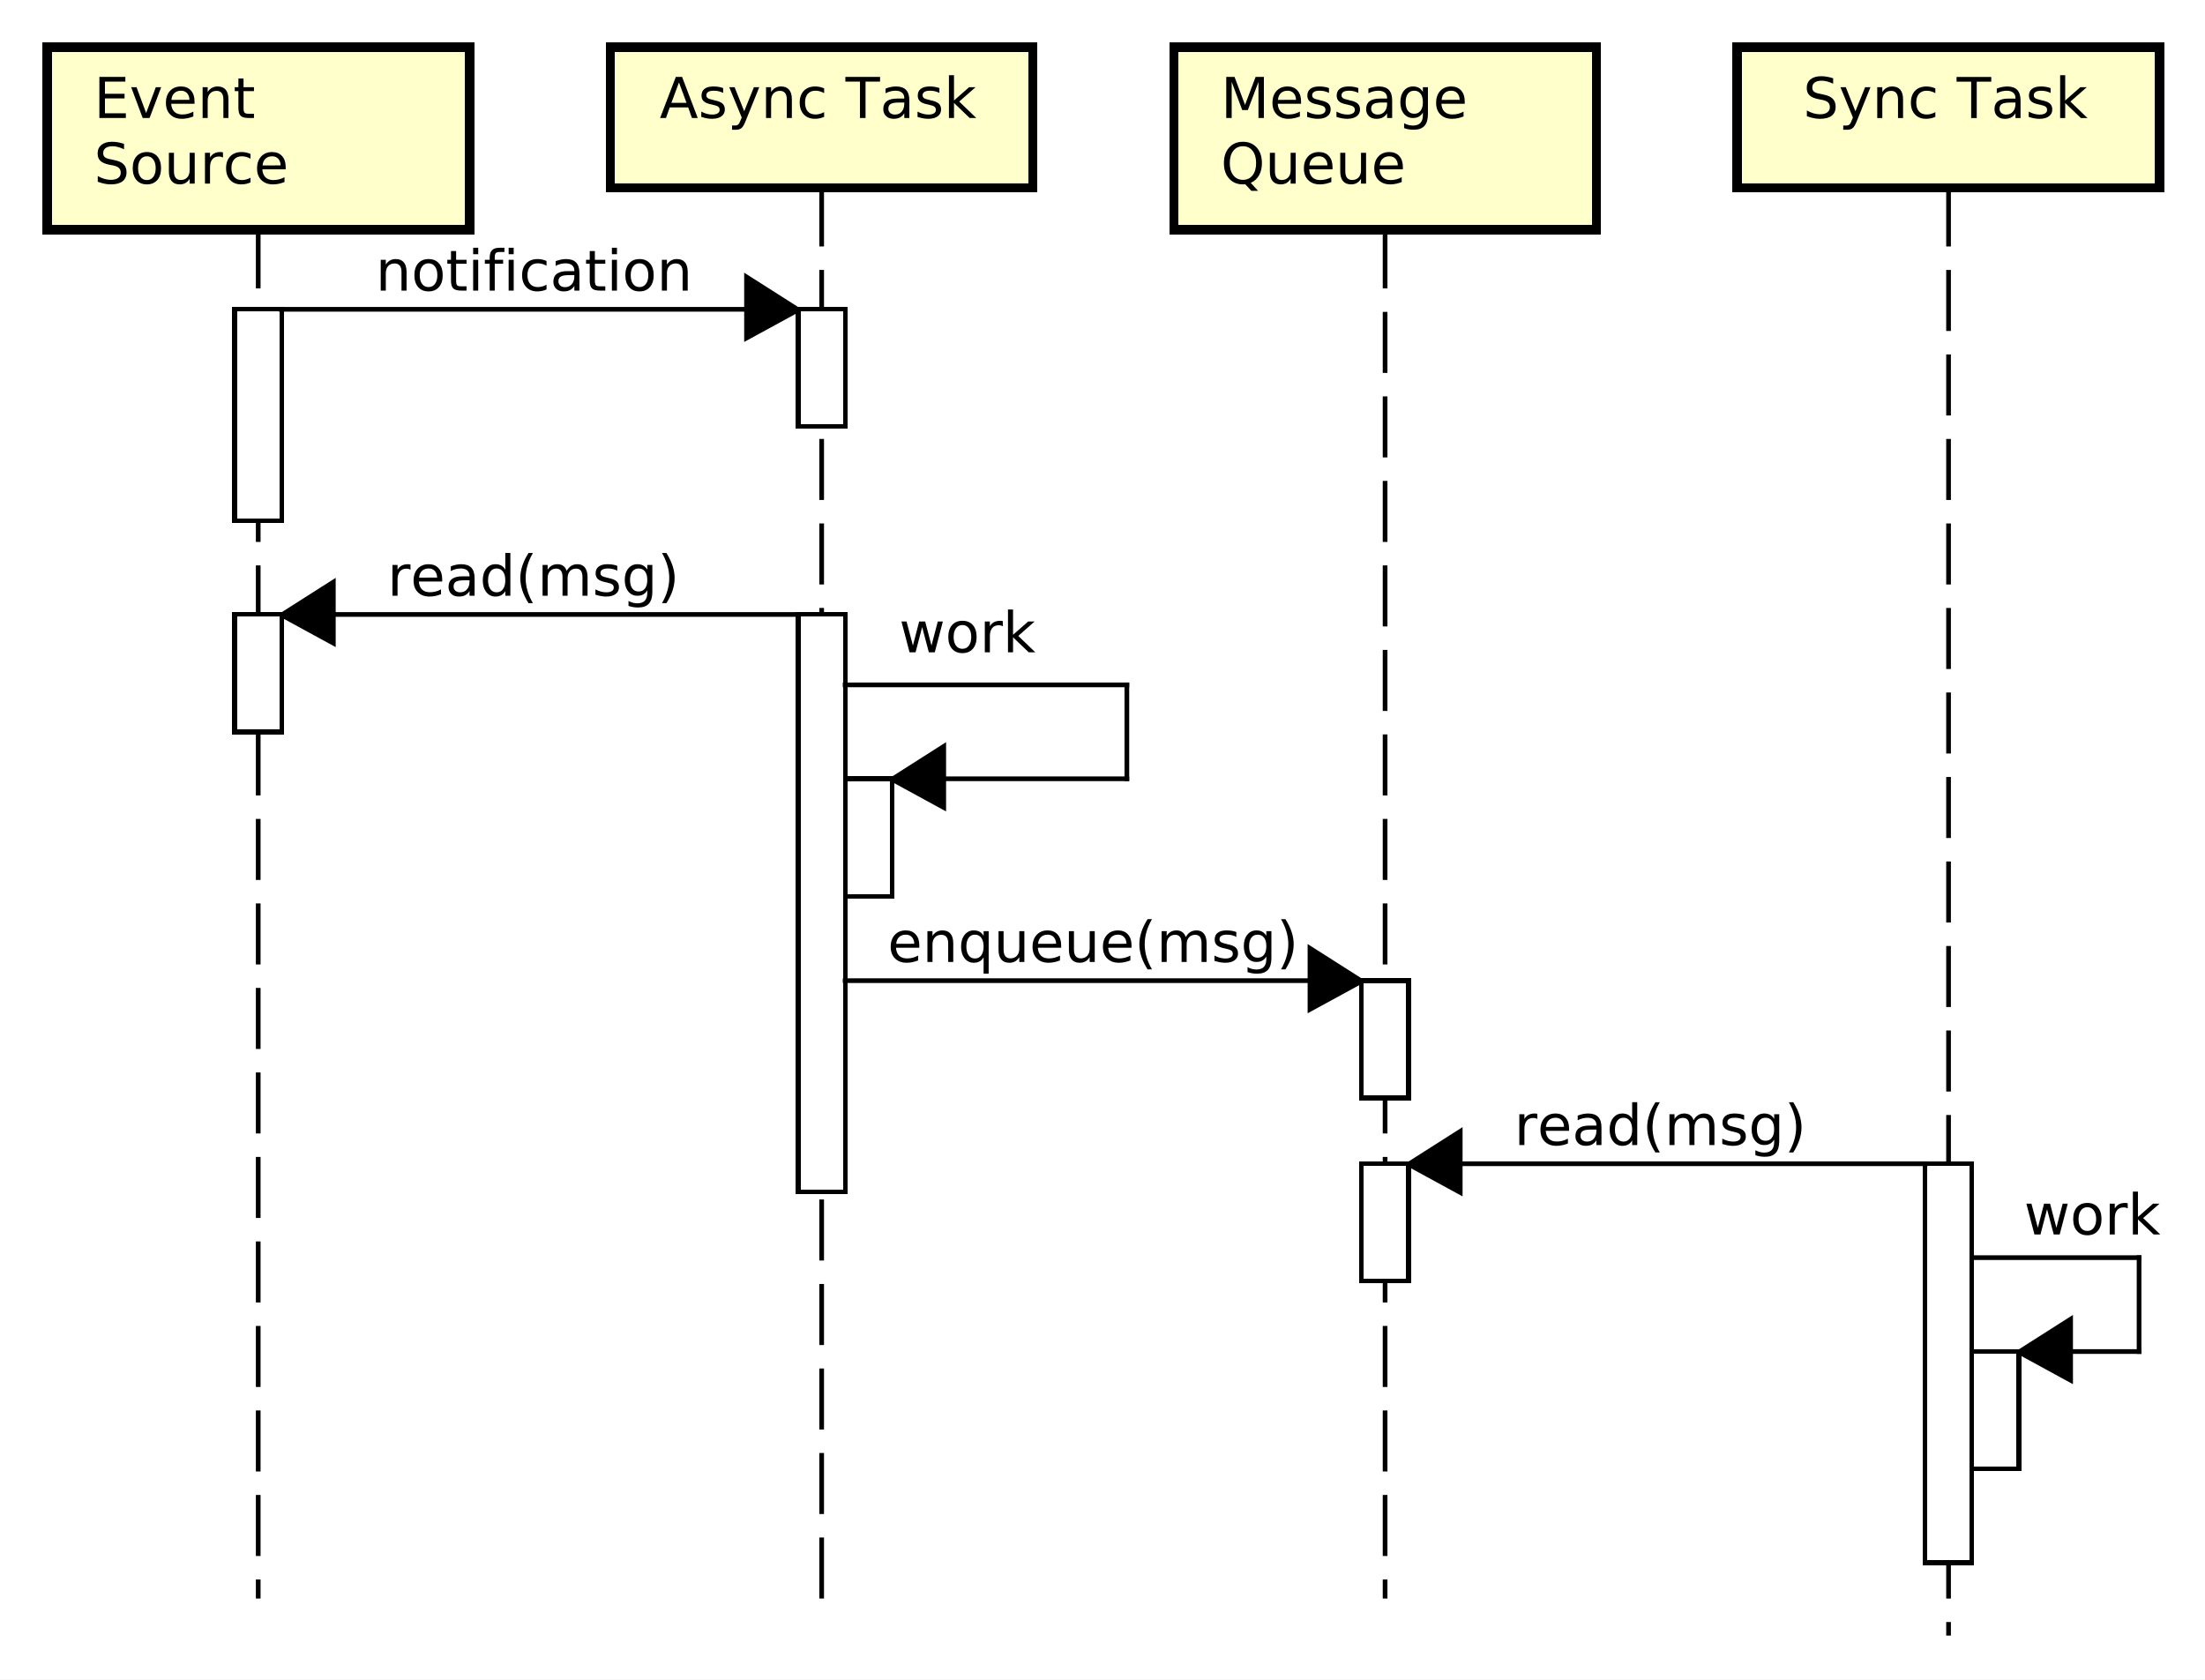 <?xml version="1.0" encoding="UTF-8"?>
<!DOCTYPE svg PUBLIC '-//W3C//DTD SVG 1.0//EN'
          'http://www.w3.org/TR/2001/REC-SVG-20010904/DTD/svg10.dtd'>
<svg xmlns:xlink="http://www.w3.org/1999/xlink" style="fill-opacity:1; color-rendering:auto; color-interpolation:auto; text-rendering:auto; stroke:black; stroke-linecap:square; stroke-miterlimit:10; shape-rendering:auto; stroke-opacity:1; fill:black; stroke-dasharray:none; font-weight:normal; stroke-width:1; font-family:&apos;Dialog&apos;; font-style:normal; stroke-linejoin:miter; font-size:12; stroke-dashoffset:0; image-rendering:auto;" width="626" height="477" xmlns="http://www.w3.org/2000/svg"
><rect width="100%" height="100%" fill="#808080" stroke="none"/><!--Generated by the Batik Graphics2D SVG Generator--><defs id="genericDefs"
  /><g
  ><defs id="defs1"
    ><clipPath clipPathUnits="userSpaceOnUse" id="clipPath1"
      ><path d="M0 0 L626 0 L626 477 L0 477 L0 0 Z"
      /></clipPath
      ><clipPath clipPathUnits="userSpaceOnUse" id="clipPath2"
      ><path d="M20 20 L489.5 20 L489.5 377.75 L20 377.75 L20 20 Z"
      /></clipPath
      ><clipPath clipPathUnits="userSpaceOnUse" id="clipPath3"
      ><path d="M-384 -14 L85.5 -14 L85.5 343.75 L-384 343.75 L-384 -14 Z"
      /></clipPath
      ><clipPath clipPathUnits="userSpaceOnUse" id="clipPath4"
      ><path d="M-260 -14 L209.5 -14 L209.5 343.75 L-260 343.75 L-260 -14 Z"
      /></clipPath
      ><clipPath clipPathUnits="userSpaceOnUse" id="clipPath5"
      ><path d="M-140.5 -14 L329 -14 L329 343.75 L-140.5 343.75 L-140.5 -14 Z"
      /></clipPath
      ><clipPath clipPathUnits="userSpaceOnUse" id="clipPath6"
      ><path d="M-20 -14 L449.5 -14 L449.5 343.75 L-20 343.75 L-20 -14 Z"
      /></clipPath
      ><clipPath clipPathUnits="userSpaceOnUse" id="clipPath7"
      ><path d="M-80 -61.904 L389.5 -61.904 L389.5 295.846 L-80 295.846 L-80 -61.904 Z"
      /></clipPath
      ><clipPath clipPathUnits="userSpaceOnUse" id="clipPath8"
      ><path d="M-82.5 -126.904 L387 -126.904 L387 230.845 L-82.5 230.845 L-82.5 -126.904 Z"
      /></clipPath
      ><clipPath clipPathUnits="userSpaceOnUse" id="clipPath9"
      ><path d="M-191.5 -138.954 L278 -138.954 L278 218.796 L-191.5 218.796 L-191.5 -138.954 Z"
      /></clipPath
      ><clipPath clipPathUnits="userSpaceOnUse" id="clipPath10"
      ><path d="M-189.05 -204.905 L280.45 -204.905 L280.45 152.845 L-189.05 152.845 L-189.05 -204.905 Z"
      /></clipPath
      ><clipPath clipPathUnits="userSpaceOnUse" id="clipPath11"
      ><path d="M-322.5 -243.905 L147 -243.905 L147 113.846 L-322.5 113.846 L-322.5 -243.905 Z"
      /></clipPath
      ><clipPath clipPathUnits="userSpaceOnUse" id="clipPath12"
      ><path d="M-431.08 -262.954 L38.42 -262.954 L38.42 94.796 L-431.08 94.796 L-431.08 -262.954 Z"
      /></clipPath
    ></defs
    ><g style="fill:white; stroke:white;"
    ><rect x="0" y="0" width="626" style="clip-path:url(#clipPath1); stroke:none;" height="477"
    /></g
    ><g style="text-rendering:optimizeLegibility; stroke-dasharray:12,6; stroke-linecap:butt;" transform="scale(1.333,1.333) translate(-20,-20)"
    ><line x1="435" x2="435" y1="60" style="fill:none; clip-path:url(#clipPath2);" y2="367.889"
    /></g
    ><g transform="scale(1.333,1.333) translate(-20,-20)" style="fill:rgb(255,255,204); text-rendering:geometricPrecision; stroke-width:2; shape-rendering:crispEdges; stroke:rgb(255,255,204);"
    ><rect x="390" y="30" width="90" style="clip-path:url(#clipPath2); stroke:none;" height="30"
      /><rect x="390" y="30" width="90" style="clip-path:url(#clipPath2); fill:none; stroke:black;" height="30"
    /></g
    ><g style="text-rendering:optimizeLegibility; stroke-width:2; font-family:sans-serif;" transform="scale(1.333,1.333) translate(384,14)"
    ><path d="M6.422 2.672 L6.422 3.828 Q5.75 3.516 5.148 3.352 Q4.547 3.188 4 3.188 Q3.031 3.188 2.508 3.562 Q1.984 3.938 1.984 4.641 Q1.984 5.219 2.328 5.516 Q2.672 5.812 3.656 5.984 L4.359 6.141 Q5.688 6.391 6.32 7.023 Q6.953 7.656 6.953 8.719 Q6.953 10 6.102 10.656 Q5.25 11.312 3.594 11.312 Q2.984 11.312 2.281 11.172 Q1.578 11.031 0.828 10.75 L0.828 9.531 Q1.547 9.938 2.242 10.141 Q2.938 10.344 3.594 10.344 Q4.609 10.344 5.164 9.945 Q5.719 9.547 5.719 8.812 Q5.719 8.172 5.32 7.805 Q4.922 7.438 4.016 7.266 L3.297 7.125 Q1.969 6.859 1.383 6.297 Q0.797 5.734 0.797 4.734 Q0.797 3.562 1.609 2.898 Q2.422 2.234 3.859 2.234 Q4.484 2.234 5.117 2.344 Q5.75 2.453 6.422 2.672 ZM11.477 11.75 Q11.023 12.922 10.586 13.281 Q10.148 13.641 9.43 13.641 L8.57 13.641 L8.57 12.734 L9.195 12.734 Q9.648 12.734 9.891 12.523 Q10.133 12.312 10.43 11.531 L10.633 11.031 L7.977 4.578 L9.117 4.578 L11.164 9.703 L13.227 4.578 L14.367 4.578 L11.477 11.75 ZM21.312 7.172 L21.312 11.141 L20.234 11.141 L20.234 7.219 Q20.234 6.281 19.867 5.82 Q19.5 5.359 18.781 5.359 Q17.906 5.359 17.398 5.914 Q16.891 6.469 16.891 7.438 L16.891 11.141 L15.812 11.141 L15.812 4.578 L16.891 4.578 L16.891 5.594 Q17.281 5 17.805 4.711 Q18.328 4.422 19.016 4.422 Q20.141 4.422 20.727 5.117 Q21.312 5.812 21.312 7.172 ZM28.184 4.828 L28.184 5.844 Q27.715 5.578 27.262 5.453 Q26.809 5.328 26.34 5.328 Q25.277 5.328 24.699 5.992 Q24.121 6.656 24.121 7.859 Q24.121 9.062 24.699 9.727 Q25.277 10.391 26.34 10.391 Q26.809 10.391 27.262 10.266 Q27.715 10.141 28.184 9.891 L28.184 10.891 Q27.73 11.094 27.246 11.203 Q26.762 11.312 26.215 11.312 Q24.73 11.312 23.855 10.383 Q22.98 9.453 22.98 7.859 Q22.98 6.266 23.863 5.344 Q24.746 4.422 26.293 4.422 Q26.777 4.422 27.254 4.523 Q27.73 4.625 28.184 4.828 ZM32.705 2.391 L40.096 2.391 L40.096 3.391 L37.002 3.391 L37.002 11.141 L35.815 11.141 L35.815 3.391 L32.705 3.391 L32.705 2.391 ZM44.176 7.844 Q42.879 7.844 42.371 8.141 Q41.863 8.438 41.863 9.156 Q41.863 9.734 42.246 10.07 Q42.629 10.406 43.27 10.406 Q44.176 10.406 44.715 9.773 Q45.254 9.141 45.254 8.078 L45.254 7.844 L44.176 7.844 ZM46.332 7.391 L46.332 11.141 L45.254 11.141 L45.254 10.141 Q44.879 10.734 44.332 11.023 Q43.785 11.312 42.988 11.312 Q41.973 11.312 41.379 10.742 Q40.785 10.172 40.785 9.234 Q40.785 8.125 41.527 7.562 Q42.27 7 43.738 7 L45.254 7 L45.254 6.891 Q45.254 6.141 44.762 5.734 Q44.27 5.328 43.395 5.328 Q42.832 5.328 42.293 5.469 Q41.754 5.609 41.27 5.875 L41.27 4.875 Q41.863 4.641 42.418 4.531 Q42.973 4.422 43.504 4.422 Q44.926 4.422 45.629 5.156 Q46.332 5.891 46.332 7.391 ZM52.732 4.766 L52.732 5.797 Q52.279 5.562 51.787 5.445 Q51.295 5.328 50.764 5.328 Q49.967 5.328 49.56 5.57 Q49.154 5.812 49.154 6.312 Q49.154 6.688 49.443 6.898 Q49.732 7.109 50.607 7.297 L50.967 7.391 Q52.123 7.625 52.607 8.078 Q53.092 8.531 53.092 9.328 Q53.092 10.25 52.365 10.781 Q51.639 11.312 50.373 11.312 Q49.842 11.312 49.272 11.211 Q48.701 11.109 48.076 10.906 L48.076 9.781 Q48.67 10.094 49.248 10.25 Q49.826 10.406 50.404 10.406 Q51.154 10.406 51.568 10.148 Q51.982 9.891 51.982 9.406 Q51.982 8.969 51.685 8.734 Q51.389 8.5 50.389 8.281 L50.014 8.203 Q49.014 7.984 48.568 7.547 Q48.123 7.109 48.123 6.359 Q48.123 5.422 48.779 4.922 Q49.435 4.422 50.639 4.422 Q51.232 4.422 51.764 4.508 Q52.295 4.594 52.732 4.766 ZM54.766 2.016 L55.844 2.016 L55.844 7.406 L59.062 4.578 L60.438 4.578 L56.953 7.641 L60.594 11.141 L59.188 11.141 L55.844 7.938 L55.844 11.141 L54.766 11.141 L54.766 2.016 Z" style="stroke:none; clip-path:url(#clipPath3);"
    /></g
    ><g style="text-rendering:optimizeLegibility; stroke-dasharray:12,6; font-family:sans-serif; stroke-linecap:butt;" transform="matrix(1.333,0,0,1.333,-26.667,-26.667)"
    ><line x1="315" x2="315" y1="68.938" style="fill:none; clip-path:url(#clipPath2);" y2="360"
    /></g
    ><g transform="matrix(1.333,0,0,1.333,-26.667,-26.667)" style="fill:rgb(255,255,204); text-rendering:geometricPrecision; font-family:sans-serif; shape-rendering:crispEdges; stroke:rgb(255,255,204); stroke-width:2;"
    ><rect x="270" y="30" width="90" style="clip-path:url(#clipPath2); stroke:none;" height="38.938"
      /><rect x="270" y="30" width="90" style="clip-path:url(#clipPath2); fill:none; stroke:black;" height="38.938"
    /></g
    ><g style="text-rendering:optimizeLegibility; stroke-width:2; font-family:sans-serif;" transform="matrix(1.333,0,0,1.333,-26.667,-26.667) translate(280,34)"
    ><path d="M1.172 2.391 L2.938 2.391 L5.172 8.344 L7.422 2.391 L9.188 2.391 L9.188 11.141 L8.031 11.141 L8.031 3.453 L5.766 9.453 L4.578 9.453 L2.328 3.453 L2.328 11.141 L1.172 11.141 L1.172 2.391 ZM17.104 7.594 L17.104 8.109 L12.135 8.109 Q12.213 9.234 12.815 9.812 Q13.416 10.391 14.479 10.391 Q15.104 10.391 15.69 10.242 Q16.275 10.094 16.854 9.781 L16.854 10.812 Q16.26 11.047 15.65 11.18 Q15.041 11.312 14.416 11.312 Q12.854 11.312 11.932 10.398 Q11.01 9.484 11.01 7.922 Q11.01 6.312 11.885 5.367 Q12.76 4.422 14.229 4.422 Q15.557 4.422 16.33 5.273 Q17.104 6.125 17.104 7.594 ZM16.025 7.266 Q16.01 6.391 15.525 5.859 Q15.041 5.328 14.244 5.328 Q13.338 5.328 12.799 5.844 Q12.26 6.359 12.182 7.281 L16.025 7.266 ZM23.049 4.766 L23.049 5.797 Q22.596 5.562 22.104 5.445 Q21.611 5.328 21.08 5.328 Q20.283 5.328 19.877 5.57 Q19.471 5.812 19.471 6.312 Q19.471 6.688 19.76 6.898 Q20.049 7.109 20.924 7.297 L21.283 7.391 Q22.439 7.625 22.924 8.078 Q23.408 8.531 23.408 9.328 Q23.408 10.25 22.682 10.781 Q21.955 11.312 20.689 11.312 Q20.158 11.312 19.588 11.211 Q19.018 11.109 18.393 10.906 L18.393 9.781 Q18.986 10.094 19.564 10.25 Q20.143 10.406 20.721 10.406 Q21.471 10.406 21.885 10.148 Q22.299 9.891 22.299 9.406 Q22.299 8.969 22.002 8.734 Q21.705 8.5 20.705 8.281 L20.33 8.203 Q19.33 7.984 18.885 7.547 Q18.439 7.109 18.439 6.359 Q18.439 5.422 19.096 4.922 Q19.752 4.422 20.955 4.422 Q21.549 4.422 22.08 4.508 Q22.611 4.594 23.049 4.766 ZM29.301 4.766 L29.301 5.797 Q28.848 5.562 28.355 5.445 Q27.863 5.328 27.332 5.328 Q26.535 5.328 26.129 5.57 Q25.723 5.812 25.723 6.312 Q25.723 6.688 26.012 6.898 Q26.301 7.109 27.176 7.297 L27.535 7.391 Q28.691 7.625 29.176 8.078 Q29.66 8.531 29.66 9.328 Q29.66 10.25 28.934 10.781 Q28.207 11.312 26.941 11.312 Q26.41 11.312 25.84 11.211 Q25.27 11.109 24.645 10.906 L24.645 9.781 Q25.238 10.094 25.816 10.25 Q26.395 10.406 26.973 10.406 Q27.723 10.406 28.137 10.148 Q28.551 9.891 28.551 9.406 Q28.551 8.969 28.254 8.734 Q27.957 8.5 26.957 8.281 L26.582 8.203 Q25.582 7.984 25.137 7.547 Q24.691 7.109 24.691 6.359 Q24.691 5.422 25.348 4.922 Q26.004 4.422 27.207 4.422 Q27.801 4.422 28.332 4.508 Q28.863 4.594 29.301 4.766 ZM34.35 7.844 Q33.053 7.844 32.545 8.141 Q32.037 8.438 32.037 9.156 Q32.037 9.734 32.42 10.07 Q32.803 10.406 33.443 10.406 Q34.35 10.406 34.889 9.773 Q35.428 9.141 35.428 8.078 L35.428 7.844 L34.35 7.844 ZM36.506 7.391 L36.506 11.141 L35.428 11.141 L35.428 10.141 Q35.053 10.734 34.506 11.023 Q33.959 11.312 33.162 11.312 Q32.147 11.312 31.553 10.742 Q30.959 10.172 30.959 9.234 Q30.959 8.125 31.701 7.562 Q32.443 7 33.912 7 L35.428 7 L35.428 6.891 Q35.428 6.141 34.935 5.734 Q34.443 5.328 33.568 5.328 Q33.006 5.328 32.467 5.469 Q31.928 5.609 31.443 5.875 L31.443 4.875 Q32.037 4.641 32.592 4.531 Q33.147 4.422 33.678 4.422 Q35.1 4.422 35.803 5.156 Q36.506 5.891 36.506 7.391 ZM43.047 7.781 Q43.047 6.609 42.562 5.969 Q42.078 5.328 41.203 5.328 Q40.344 5.328 39.859 5.969 Q39.375 6.609 39.375 7.781 Q39.375 8.953 39.859 9.594 Q40.344 10.234 41.203 10.234 Q42.078 10.234 42.562 9.594 Q43.047 8.953 43.047 7.781 ZM44.125 10.328 Q44.125 12 43.383 12.82 Q42.641 13.641 41.094 13.641 Q40.531 13.641 40.023 13.555 Q39.516 13.469 39.047 13.297 L39.047 12.25 Q39.516 12.5 39.984 12.625 Q40.453 12.75 40.922 12.75 Q41.984 12.75 42.516 12.195 Q43.047 11.641 43.047 10.516 L43.047 9.984 Q42.703 10.562 42.188 10.852 Q41.672 11.141 40.938 11.141 Q39.734 11.141 38.992 10.219 Q38.25 9.297 38.25 7.781 Q38.25 6.266 38.992 5.344 Q39.734 4.422 40.938 4.422 Q41.672 4.422 42.188 4.711 Q42.703 5 43.047 5.578 L43.047 4.578 L44.125 4.578 L44.125 10.328 ZM51.961 7.594 L51.961 8.109 L46.992 8.109 Q47.07 9.234 47.672 9.812 Q48.273 10.391 49.336 10.391 Q49.961 10.391 50.547 10.242 Q51.133 10.094 51.711 9.781 L51.711 10.812 Q51.117 11.047 50.508 11.18 Q49.898 11.312 49.273 11.312 Q47.711 11.312 46.789 10.398 Q45.867 9.484 45.867 7.922 Q45.867 6.312 46.742 5.367 Q47.617 4.422 49.086 4.422 Q50.414 4.422 51.188 5.273 Q51.961 6.125 51.961 7.594 ZM50.883 7.266 Q50.867 6.391 50.383 5.859 Q49.898 5.328 49.102 5.328 Q48.195 5.328 47.656 5.844 Q47.117 6.359 47.039 7.281 L50.883 7.266 Z" style="stroke:none; clip-path:url(#clipPath4);"
    /></g
    ><g style="text-rendering:optimizeLegibility; stroke-width:2; font-family:sans-serif;" transform="matrix(1.333,0,0,1.333,-26.667,-26.667) translate(280,34)"
    ><path d="M4.734 17.156 Q3.438 17.156 2.68 18.117 Q1.922 19.078 1.922 20.75 Q1.922 22.391 2.68 23.352 Q3.438 24.312 4.734 24.312 Q6.016 24.312 6.773 23.352 Q7.531 22.391 7.531 20.75 Q7.531 19.078 6.773 18.117 Q6.016 17.156 4.734 17.156 ZM6.391 24.953 L7.953 26.656 L6.516 26.656 L5.219 25.25 Q5.031 25.266 4.93 25.273 Q4.828 25.281 4.734 25.281 Q2.891 25.281 1.781 24.047 Q0.672 22.812 0.672 20.75 Q0.672 18.672 1.781 17.438 Q2.891 16.203 4.734 16.203 Q6.562 16.203 7.664 17.438 Q8.766 18.672 8.766 20.75 Q8.766 22.266 8.156 23.352 Q7.547 24.438 6.391 24.953 ZM10.461 22.516 L10.461 18.547 L11.539 18.547 L11.539 22.484 Q11.539 23.406 11.906 23.875 Q12.273 24.344 12.992 24.344 Q13.867 24.344 14.375 23.789 Q14.883 23.234 14.883 22.266 L14.883 18.547 L15.961 18.547 L15.961 25.109 L14.883 25.109 L14.883 24.094 Q14.492 24.703 13.977 24.992 Q13.461 25.281 12.773 25.281 Q11.633 25.281 11.047 24.578 Q10.461 23.875 10.461 22.516 ZM13.18 18.391 L13.18 18.391 ZM23.801 21.562 L23.801 22.078 L18.832 22.078 Q18.91 23.203 19.512 23.781 Q20.113 24.359 21.176 24.359 Q21.801 24.359 22.387 24.211 Q22.973 24.062 23.551 23.75 L23.551 24.781 Q22.957 25.016 22.348 25.148 Q21.738 25.281 21.113 25.281 Q19.551 25.281 18.629 24.367 Q17.707 23.453 17.707 21.891 Q17.707 20.281 18.582 19.336 Q19.457 18.391 20.926 18.391 Q22.254 18.391 23.027 19.242 Q23.801 20.094 23.801 21.562 ZM22.723 21.234 Q22.707 20.359 22.223 19.828 Q21.738 19.297 20.941 19.297 Q20.035 19.297 19.496 19.812 Q18.957 20.328 18.879 21.25 L22.723 21.234 ZM25.449 22.516 L25.449 18.547 L26.527 18.547 L26.527 22.484 Q26.527 23.406 26.895 23.875 Q27.262 24.344 27.98 24.344 Q28.855 24.344 29.363 23.789 Q29.871 23.234 29.871 22.266 L29.871 18.547 L30.949 18.547 L30.949 25.109 L29.871 25.109 L29.871 24.094 Q29.48 24.703 28.965 24.992 Q28.449 25.281 27.762 25.281 Q26.621 25.281 26.035 24.578 Q25.449 23.875 25.449 22.516 ZM28.168 18.391 L28.168 18.391 ZM38.789 21.562 L38.789 22.078 L33.82 22.078 Q33.898 23.203 34.5 23.781 Q35.102 24.359 36.164 24.359 Q36.789 24.359 37.375 24.211 Q37.961 24.062 38.539 23.75 L38.539 24.781 Q37.945 25.016 37.336 25.148 Q36.727 25.281 36.102 25.281 Q34.539 25.281 33.617 24.367 Q32.695 23.453 32.695 21.891 Q32.695 20.281 33.57 19.336 Q34.445 18.391 35.914 18.391 Q37.242 18.391 38.016 19.242 Q38.789 20.094 38.789 21.562 ZM37.711 21.234 Q37.695 20.359 37.211 19.828 Q36.727 19.297 35.93 19.297 Q35.023 19.297 34.484 19.812 Q33.945 20.328 33.867 21.25 L37.711 21.234 Z" style="stroke:none; clip-path:url(#clipPath4);"
    /></g
    ><g style="text-rendering:optimizeLegibility; stroke-dasharray:12,6; font-family:sans-serif; stroke-linecap:butt;" transform="matrix(1.333,0,0,1.333,-26.667,-26.667)"
    ><line x1="195" x2="195" y1="60" style="fill:none; clip-path:url(#clipPath2);" y2="360"
    /></g
    ><g transform="matrix(1.333,0,0,1.333,-26.667,-26.667)" style="fill:rgb(255,255,204); text-rendering:geometricPrecision; font-family:sans-serif; shape-rendering:crispEdges; stroke:rgb(255,255,204); stroke-width:2;"
    ><rect x="150" y="30" width="90" style="clip-path:url(#clipPath2); stroke:none;" height="30"
      /><rect x="150" y="30" width="90" style="clip-path:url(#clipPath2); fill:none; stroke:black;" height="30"
    /></g
    ><g style="text-rendering:optimizeLegibility; stroke-width:2; font-family:sans-serif;" transform="matrix(1.333,0,0,1.333,-26.667,-26.667) translate(160.5,34)"
    ><path d="M4.109 3.562 L2.5 7.906 L5.719 7.906 L4.109 3.562 ZM3.438 2.391 L4.781 2.391 L8.109 11.141 L6.875 11.141 L6.078 8.891 L2.141 8.891 L1.344 11.141 L0.094 11.141 L3.438 2.391 ZM13.521 4.766 L13.521 5.797 Q13.068 5.562 12.576 5.445 Q12.084 5.328 11.553 5.328 Q10.756 5.328 10.35 5.57 Q9.943 5.812 9.943 6.312 Q9.943 6.688 10.232 6.898 Q10.521 7.109 11.396 7.297 L11.756 7.391 Q12.912 7.625 13.396 8.078 Q13.881 8.531 13.881 9.328 Q13.881 10.25 13.154 10.781 Q12.428 11.312 11.162 11.312 Q10.631 11.312 10.06 11.211 Q9.49 11.109 8.865 10.906 L8.865 9.781 Q9.459 10.094 10.037 10.25 Q10.615 10.406 11.193 10.406 Q11.943 10.406 12.357 10.148 Q12.771 9.891 12.771 9.406 Q12.771 8.969 12.475 8.734 Q12.178 8.5 11.178 8.281 L10.803 8.203 Q9.803 7.984 9.357 7.547 Q8.912 7.109 8.912 6.359 Q8.912 5.422 9.568 4.922 Q10.225 4.422 11.428 4.422 Q12.021 4.422 12.553 4.508 Q13.084 4.594 13.521 4.766 ZM18.32 11.75 Q17.867 12.922 17.43 13.281 Q16.992 13.641 16.273 13.641 L15.414 13.641 L15.414 12.734 L16.039 12.734 Q16.492 12.734 16.734 12.523 Q16.977 12.312 17.273 11.531 L17.477 11.031 L14.82 4.578 L15.961 4.578 L18.008 9.703 L20.07 4.578 L21.211 4.578 L18.32 11.75 ZM28.156 7.172 L28.156 11.141 L27.078 11.141 L27.078 7.219 Q27.078 6.281 26.711 5.82 Q26.344 5.359 25.625 5.359 Q24.75 5.359 24.242 5.914 Q23.734 6.469 23.734 7.438 L23.734 11.141 L22.656 11.141 L22.656 4.578 L23.734 4.578 L23.734 5.594 Q24.125 5 24.648 4.711 Q25.172 4.422 25.859 4.422 Q26.984 4.422 27.57 5.117 Q28.156 5.812 28.156 7.172 ZM35.027 4.828 L35.027 5.844 Q34.559 5.578 34.105 5.453 Q33.652 5.328 33.184 5.328 Q32.121 5.328 31.543 5.992 Q30.965 6.656 30.965 7.859 Q30.965 9.062 31.543 9.727 Q32.121 10.391 33.184 10.391 Q33.652 10.391 34.105 10.266 Q34.559 10.141 35.027 9.891 L35.027 10.891 Q34.574 11.094 34.09 11.203 Q33.605 11.312 33.059 11.312 Q31.574 11.312 30.699 10.383 Q29.824 9.453 29.824 7.859 Q29.824 6.266 30.707 5.344 Q31.59 4.422 33.137 4.422 Q33.621 4.422 34.098 4.523 Q34.574 4.625 35.027 4.828 ZM39.549 2.391 L46.94 2.391 L46.94 3.391 L43.846 3.391 L43.846 11.141 L42.658 11.141 L42.658 3.391 L39.549 3.391 L39.549 2.391 ZM51.02 7.844 Q49.723 7.844 49.215 8.141 Q48.707 8.438 48.707 9.156 Q48.707 9.734 49.09 10.07 Q49.473 10.406 50.113 10.406 Q51.02 10.406 51.559 9.773 Q52.098 9.141 52.098 8.078 L52.098 7.844 L51.02 7.844 ZM53.176 7.391 L53.176 11.141 L52.098 11.141 L52.098 10.141 Q51.723 10.734 51.176 11.023 Q50.629 11.312 49.832 11.312 Q48.816 11.312 48.223 10.742 Q47.629 10.172 47.629 9.234 Q47.629 8.125 48.371 7.562 Q49.113 7 50.582 7 L52.098 7 L52.098 6.891 Q52.098 6.141 51.605 5.734 Q51.113 5.328 50.238 5.328 Q49.676 5.328 49.137 5.469 Q48.598 5.609 48.113 5.875 L48.113 4.875 Q48.707 4.641 49.262 4.531 Q49.816 4.422 50.348 4.422 Q51.77 4.422 52.473 5.156 Q53.176 5.891 53.176 7.391 ZM59.576 4.766 L59.576 5.797 Q59.123 5.562 58.631 5.445 Q58.139 5.328 57.607 5.328 Q56.81 5.328 56.404 5.57 Q55.998 5.812 55.998 6.312 Q55.998 6.688 56.287 6.898 Q56.576 7.109 57.451 7.297 L57.81 7.391 Q58.967 7.625 59.451 8.078 Q59.935 8.531 59.935 9.328 Q59.935 10.25 59.209 10.781 Q58.482 11.312 57.217 11.312 Q56.685 11.312 56.115 11.211 Q55.545 11.109 54.92 10.906 L54.92 9.781 Q55.514 10.094 56.092 10.25 Q56.67 10.406 57.248 10.406 Q57.998 10.406 58.412 10.148 Q58.826 9.891 58.826 9.406 Q58.826 8.969 58.529 8.734 Q58.232 8.5 57.232 8.281 L56.857 8.203 Q55.857 7.984 55.412 7.547 Q54.967 7.109 54.967 6.359 Q54.967 5.422 55.623 4.922 Q56.279 4.422 57.482 4.422 Q58.076 4.422 58.607 4.508 Q59.139 4.594 59.576 4.766 ZM61.609 2.016 L62.688 2.016 L62.688 7.406 L65.906 4.578 L67.281 4.578 L63.797 7.641 L67.438 11.141 L66.031 11.141 L62.688 7.938 L62.688 11.141 L61.609 11.141 L61.609 2.016 Z" style="stroke:none; clip-path:url(#clipPath5);"
    /></g
    ><g style="text-rendering:optimizeLegibility; stroke-dasharray:12,6; font-family:sans-serif; stroke-linecap:butt;" transform="matrix(1.333,0,0,1.333,-26.667,-26.667)"
    ><line x1="75" x2="75" y1="68.938" style="fill:none; clip-path:url(#clipPath2);" y2="360"
    /></g
    ><g transform="matrix(1.333,0,0,1.333,-26.667,-26.667)" style="fill:rgb(255,255,204); text-rendering:geometricPrecision; font-family:sans-serif; shape-rendering:crispEdges; stroke:rgb(255,255,204); stroke-width:2;"
    ><rect x="30" y="30" width="90" style="clip-path:url(#clipPath2); stroke:none;" height="38.938"
      /><rect x="30" y="30" width="90" style="clip-path:url(#clipPath2); fill:none; stroke:black;" height="38.938"
    /></g
    ><g style="text-rendering:optimizeLegibility; stroke-width:2; font-family:sans-serif;" transform="matrix(1.333,0,0,1.333,-26.667,-26.667) translate(40,34)"
    ><path d="M1.172 2.391 L6.703 2.391 L6.703 3.391 L2.359 3.391 L2.359 5.984 L6.531 5.984 L6.531 6.969 L2.359 6.969 L2.359 10.141 L6.812 10.141 L6.812 11.141 L1.172 11.141 L1.172 2.391 ZM7.941 4.578 L9.082 4.578 L11.129 10.078 L13.191 4.578 L14.332 4.578 L11.863 11.141 L10.395 11.141 L7.941 4.578 ZM21.434 7.594 L21.434 8.109 L16.465 8.109 Q16.543 9.234 17.145 9.812 Q17.746 10.391 18.809 10.391 Q19.434 10.391 20.02 10.242 Q20.605 10.094 21.184 9.781 L21.184 10.812 Q20.59 11.047 19.98 11.18 Q19.371 11.312 18.746 11.312 Q17.184 11.312 16.262 10.398 Q15.34 9.484 15.34 7.922 Q15.34 6.312 16.215 5.367 Q17.09 4.422 18.559 4.422 Q19.887 4.422 20.66 5.273 Q21.434 6.125 21.434 7.594 ZM20.355 7.266 Q20.34 6.391 19.855 5.859 Q19.371 5.328 18.574 5.328 Q17.668 5.328 17.129 5.844 Q16.59 6.359 16.512 7.281 L20.355 7.266 ZM28.66 7.172 L28.66 11.141 L27.582 11.141 L27.582 7.219 Q27.582 6.281 27.215 5.82 Q26.848 5.359 26.129 5.359 Q25.254 5.359 24.746 5.914 Q24.238 6.469 24.238 7.438 L24.238 11.141 L23.16 11.141 L23.16 4.578 L24.238 4.578 L24.238 5.594 Q24.629 5 25.152 4.711 Q25.676 4.422 26.363 4.422 Q27.488 4.422 28.074 5.117 Q28.66 5.812 28.66 7.172 ZM31.875 2.719 L31.875 4.578 L34.094 4.578 L34.094 5.422 L31.875 5.422 L31.875 8.984 Q31.875 9.781 32.094 10.008 Q32.312 10.234 32.984 10.234 L34.094 10.234 L34.094 11.141 L32.984 11.141 Q31.734 11.141 31.258 10.672 Q30.781 10.203 30.781 8.984 L30.781 5.422 L30 5.422 L30 4.578 L30.781 4.578 L30.781 2.719 L31.875 2.719 Z" style="stroke:none; clip-path:url(#clipPath6);"
    /></g
    ><g style="text-rendering:optimizeLegibility; stroke-width:2; font-family:sans-serif;" transform="matrix(1.333,0,0,1.333,-26.667,-26.667) translate(40,34)"
    ><path d="M6.422 16.641 L6.422 17.797 Q5.75 17.484 5.148 17.32 Q4.547 17.156 4 17.156 Q3.031 17.156 2.508 17.531 Q1.984 17.906 1.984 18.609 Q1.984 19.188 2.328 19.484 Q2.672 19.781 3.656 19.953 L4.359 20.109 Q5.688 20.359 6.32 20.992 Q6.953 21.625 6.953 22.688 Q6.953 23.969 6.102 24.625 Q5.25 25.281 3.594 25.281 Q2.984 25.281 2.281 25.141 Q1.578 25 0.828 24.719 L0.828 23.5 Q1.547 23.906 2.242 24.109 Q2.938 24.312 3.594 24.312 Q4.609 24.312 5.164 23.914 Q5.719 23.516 5.719 22.781 Q5.719 22.141 5.32 21.773 Q4.922 21.406 4.016 21.234 L3.297 21.094 Q1.969 20.828 1.383 20.266 Q0.797 19.703 0.797 18.703 Q0.797 17.531 1.609 16.867 Q2.422 16.203 3.859 16.203 Q4.484 16.203 5.117 16.312 Q5.75 16.422 6.422 16.641 ZM11.289 19.297 Q10.43 19.297 9.922 19.977 Q9.414 20.656 9.414 21.828 Q9.414 23.016 9.914 23.688 Q10.414 24.359 11.289 24.359 Q12.148 24.359 12.656 23.68 Q13.164 23 13.164 21.828 Q13.164 20.672 12.656 19.984 Q12.148 19.297 11.289 19.297 ZM11.289 18.391 Q12.695 18.391 13.5 19.305 Q14.305 20.219 14.305 21.828 Q14.305 23.438 13.5 24.359 Q12.695 25.281 11.289 25.281 Q9.883 25.281 9.078 24.359 Q8.273 23.438 8.273 21.828 Q8.273 20.219 9.078 19.305 Q9.883 18.391 11.289 18.391 ZM15.975 22.516 L15.975 18.547 L17.053 18.547 L17.053 22.484 Q17.053 23.406 17.42 23.875 Q17.787 24.344 18.506 24.344 Q19.381 24.344 19.889 23.789 Q20.396 23.234 20.396 22.266 L20.396 18.547 L21.475 18.547 L21.475 25.109 L20.396 25.109 L20.396 24.094 Q20.006 24.703 19.49 24.992 Q18.975 25.281 18.287 25.281 Q17.146 25.281 16.561 24.578 Q15.975 23.875 15.975 22.516 ZM18.693 18.391 L18.693 18.391 ZM27.502 19.547 Q27.314 19.453 27.104 19.398 Q26.893 19.344 26.627 19.344 Q25.721 19.344 25.229 19.938 Q24.736 20.531 24.736 21.656 L24.736 25.109 L23.658 25.109 L23.658 18.547 L24.736 18.547 L24.736 19.562 Q25.08 18.969 25.627 18.68 Q26.174 18.391 26.955 18.391 Q27.064 18.391 27.197 18.406 Q27.33 18.422 27.486 18.453 L27.502 19.547 ZM33.357 18.797 L33.357 19.812 Q32.889 19.547 32.435 19.422 Q31.982 19.297 31.514 19.297 Q30.451 19.297 29.873 19.961 Q29.295 20.625 29.295 21.828 Q29.295 23.031 29.873 23.695 Q30.451 24.359 31.514 24.359 Q31.982 24.359 32.435 24.234 Q32.889 24.109 33.357 23.859 L33.357 24.859 Q32.904 25.062 32.42 25.172 Q31.936 25.281 31.389 25.281 Q29.904 25.281 29.029 24.352 Q28.154 23.422 28.154 21.828 Q28.154 20.234 29.037 19.312 Q29.92 18.391 31.467 18.391 Q31.951 18.391 32.428 18.492 Q32.904 18.594 33.357 18.797 ZM40.846 21.562 L40.846 22.078 L35.877 22.078 Q35.955 23.203 36.557 23.781 Q37.158 24.359 38.221 24.359 Q38.846 24.359 39.432 24.211 Q40.018 24.062 40.596 23.75 L40.596 24.781 Q40.002 25.016 39.393 25.148 Q38.783 25.281 38.158 25.281 Q36.596 25.281 35.674 24.367 Q34.752 23.453 34.752 21.891 Q34.752 20.281 35.627 19.336 Q36.502 18.391 37.971 18.391 Q39.299 18.391 40.072 19.242 Q40.846 20.094 40.846 21.562 ZM39.768 21.234 Q39.752 20.359 39.268 19.828 Q38.783 19.297 37.986 19.297 Q37.08 19.297 36.541 19.812 Q36.002 20.328 35.924 21.25 L39.768 21.234 Z" style="stroke:none; clip-path:url(#clipPath6);"
    /></g
    ><g transform="matrix(1.333,0,0,1.333,-26.667,-26.667)" style="fill:white; text-rendering:geometricPrecision; shape-rendering:crispEdges; font-family:sans-serif; stroke:white;"
    ><rect x="190" y="85.889" width="10" style="clip-path:url(#clipPath2); stroke:none;" height="25"
      /><rect x="190" y="85.889" width="10" style="clip-path:url(#clipPath2); fill:none; stroke:black;" height="25"
      /><rect x="70" y="85.889" width="10" style="clip-path:url(#clipPath2); stroke:none;" height="45"
      /><rect x="70" y="85.889" width="10" style="clip-path:url(#clipPath2); fill:none; stroke:black;" height="45"
    /></g
    ><g style="font-family:sans-serif; text-rendering:optimizeLegibility;" transform="matrix(1.333,0,0,1.333,-26.667,-26.667) translate(100,81.904)"
    ><path d="M6.594 -3.969 L6.594 0 L5.516 0 L5.516 -3.922 Q5.516 -4.859 5.148 -5.32 Q4.781 -5.781 4.062 -5.781 Q3.188 -5.781 2.68 -5.227 Q2.172 -4.672 2.172 -3.703 L2.172 0 L1.094 0 L1.094 -6.562 L2.172 -6.562 L2.172 -5.547 Q2.562 -6.141 3.086 -6.43 Q3.609 -6.719 4.297 -6.719 Q5.422 -6.719 6.008 -6.023 Q6.594 -5.328 6.594 -3.969 ZM11.277 -5.812 Q10.418 -5.812 9.91 -5.133 Q9.402 -4.453 9.402 -3.281 Q9.402 -2.094 9.902 -1.422 Q10.402 -0.75 11.277 -0.75 Q12.137 -0.75 12.645 -1.43 Q13.152 -2.109 13.152 -3.281 Q13.152 -4.438 12.645 -5.125 Q12.137 -5.812 11.277 -5.812 ZM11.277 -6.719 Q12.684 -6.719 13.488 -5.805 Q14.293 -4.891 14.293 -3.281 Q14.293 -1.672 13.488 -0.75 Q12.684 0.172 11.277 0.172 Q9.871 0.172 9.066 -0.75 Q8.262 -1.672 8.262 -3.281 Q8.262 -4.891 9.066 -5.805 Q9.871 -6.719 11.277 -6.719 ZM17.15 -8.422 L17.15 -6.562 L19.369 -6.562 L19.369 -5.719 L17.15 -5.719 L17.15 -2.156 Q17.15 -1.359 17.369 -1.133 Q17.588 -0.906 18.26 -0.906 L19.369 -0.906 L19.369 0 L18.26 0 Q17.01 0 16.533 -0.469 Q16.057 -0.938 16.057 -2.156 L16.057 -5.719 L15.275 -5.719 L15.275 -6.562 L16.057 -6.562 L16.057 -8.422 L17.15 -8.422 ZM20.777 -6.562 L21.855 -6.562 L21.855 0 L20.777 0 L20.777 -6.562 ZM20.777 -9.125 L21.855 -9.125 L21.855 -7.75 L20.777 -7.75 L20.777 -9.125 ZM27.439 -9.125 L27.439 -8.219 L26.408 -8.219 Q25.83 -8.219 25.604 -7.984 Q25.377 -7.75 25.377 -7.141 L25.377 -6.562 L27.158 -6.562 L27.158 -5.719 L25.377 -5.719 L25.377 0 L24.299 0 L24.299 -5.719 L23.268 -5.719 L23.268 -6.562 L24.299 -6.562 L24.299 -7.016 Q24.299 -8.109 24.807 -8.617 Q25.314 -9.125 26.424 -9.125 L27.439 -9.125 ZM28.336 -6.562 L29.414 -6.562 L29.414 0 L28.336 0 L28.336 -6.562 ZM28.336 -9.125 L29.414 -9.125 L29.414 -7.75 L28.336 -7.75 L28.336 -9.125 ZM36.404 -6.312 L36.404 -5.297 Q35.935 -5.562 35.482 -5.688 Q35.029 -5.812 34.56 -5.812 Q33.498 -5.812 32.92 -5.148 Q32.342 -4.484 32.342 -3.281 Q32.342 -2.078 32.92 -1.414 Q33.498 -0.75 34.56 -0.75 Q35.029 -0.75 35.482 -0.875 Q35.935 -1 36.404 -1.25 L36.404 -0.25 Q35.951 -0.047 35.467 0.062 Q34.982 0.172 34.435 0.172 Q32.951 0.172 32.076 -0.758 Q31.201 -1.688 31.201 -3.281 Q31.201 -4.875 32.084 -5.797 Q32.967 -6.719 34.514 -6.719 Q34.998 -6.719 35.475 -6.617 Q35.951 -6.516 36.404 -6.312 ZM41.252 -3.297 Q39.955 -3.297 39.447 -3 Q38.94 -2.703 38.94 -1.984 Q38.94 -1.406 39.322 -1.07 Q39.705 -0.734 40.346 -0.734 Q41.252 -0.734 41.791 -1.367 Q42.33 -2 42.33 -3.062 L42.33 -3.297 L41.252 -3.297 ZM43.408 -3.75 L43.408 0 L42.33 0 L42.33 -1 Q41.955 -0.406 41.408 -0.117 Q40.861 0.172 40.065 0.172 Q39.049 0.172 38.455 -0.398 Q37.861 -0.969 37.861 -1.906 Q37.861 -3.016 38.603 -3.578 Q39.346 -4.141 40.815 -4.141 L42.33 -4.141 L42.33 -4.25 Q42.33 -5 41.838 -5.406 Q41.346 -5.812 40.471 -5.812 Q39.908 -5.812 39.369 -5.672 Q38.83 -5.531 38.346 -5.266 L38.346 -6.266 Q38.94 -6.5 39.494 -6.609 Q40.049 -6.719 40.58 -6.719 Q42.002 -6.719 42.705 -5.984 Q43.408 -5.25 43.408 -3.75 ZM46.699 -8.422 L46.699 -6.562 L48.918 -6.562 L48.918 -5.719 L46.699 -5.719 L46.699 -2.156 Q46.699 -1.359 46.918 -1.133 Q47.137 -0.906 47.809 -0.906 L48.918 -0.906 L48.918 0 L47.809 0 Q46.559 0 46.082 -0.469 Q45.605 -0.938 45.605 -2.156 L45.605 -5.719 L44.824 -5.719 L44.824 -6.562 L45.605 -6.562 L45.605 -8.422 L46.699 -8.422 ZM50.326 -6.562 L51.404 -6.562 L51.404 0 L50.326 0 L50.326 -6.562 ZM50.326 -9.125 L51.404 -9.125 L51.404 -7.75 L50.326 -7.75 L50.326 -9.125 ZM56.207 -5.812 Q55.348 -5.812 54.84 -5.133 Q54.332 -4.453 54.332 -3.281 Q54.332 -2.094 54.832 -1.422 Q55.332 -0.75 56.207 -0.75 Q57.066 -0.75 57.574 -1.43 Q58.082 -2.109 58.082 -3.281 Q58.082 -4.438 57.574 -5.125 Q57.066 -5.812 56.207 -5.812 ZM56.207 -6.719 Q57.613 -6.719 58.418 -5.805 Q59.223 -4.891 59.223 -3.281 Q59.223 -1.672 58.418 -0.75 Q57.613 0.172 56.207 0.172 Q54.801 0.172 53.996 -0.75 Q53.191 -1.672 53.191 -3.281 Q53.191 -4.891 53.996 -5.805 Q54.801 -6.719 56.207 -6.719 ZM66.471 -3.969 L66.471 0 L65.393 0 L65.393 -3.922 Q65.393 -4.859 65.025 -5.32 Q64.658 -5.781 63.94 -5.781 Q63.065 -5.781 62.557 -5.227 Q62.049 -4.672 62.049 -3.703 L62.049 0 L60.971 0 L60.971 -6.562 L62.049 -6.562 L62.049 -5.547 Q62.44 -6.141 62.963 -6.43 Q63.486 -6.719 64.174 -6.719 Q65.299 -6.719 65.885 -6.023 Q66.471 -5.328 66.471 -3.969 Z" style="stroke:none; clip-path:url(#clipPath7);"
    /></g
    ><g style="font-family:sans-serif; text-rendering:optimizeLegibility;" transform="matrix(1.333,0,0,1.333,-26.667,-26.667)"
    ><line x1="79.9" x2="178.842" y1="85.889" style="fill:none; clip-path:url(#clipPath2);" y2="85.889"
      /><polygon style="clip-path:url(#clipPath2); stroke:none;" points=" 190 86 179 79 179 92"
      /><polygon style="fill:none; clip-path:url(#clipPath2);" points=" 190 86 179 79 179 92"
    /></g
    ><g transform="matrix(1.333,0,0,1.333,-26.667,-26.667)" style="fill:white; text-rendering:geometricPrecision; shape-rendering:crispEdges; font-family:sans-serif; stroke:white;"
    ><rect x="200" y="185.889" width="10" style="clip-path:url(#clipPath2); stroke:none;" height="25"
      /><rect x="200" y="185.889" width="10" style="clip-path:url(#clipPath2); fill:none; stroke:black;" height="25"
      /><rect x="70" y="150.889" width="10" style="clip-path:url(#clipPath2); stroke:none;" height="25"
      /><rect x="70" y="150.889" width="10" style="clip-path:url(#clipPath2); fill:none; stroke:black;" height="25"
      /><rect x="190" y="150.889" width="10" style="clip-path:url(#clipPath2); stroke:none;" height="123"
      /><rect x="190" y="150.889" width="10" style="clip-path:url(#clipPath2); fill:none; stroke:black;" height="123"
    /></g
    ><g style="font-family:sans-serif; text-rendering:optimizeLegibility;" transform="matrix(1.333,0,0,1.333,-26.667,-26.667) translate(102.5,146.905)"
    ><path d="M4.938 -5.562 Q4.75 -5.656 4.539 -5.711 Q4.328 -5.766 4.062 -5.766 Q3.156 -5.766 2.664 -5.172 Q2.172 -4.578 2.172 -3.453 L2.172 0 L1.094 0 L1.094 -6.562 L2.172 -6.562 L2.172 -5.547 Q2.516 -6.141 3.062 -6.43 Q3.609 -6.719 4.391 -6.719 Q4.5 -6.719 4.633 -6.703 Q4.766 -6.688 4.922 -6.656 L4.938 -5.562 ZM11.684 -3.547 L11.684 -3.031 L6.715 -3.031 Q6.793 -1.906 7.394 -1.328 Q7.996 -0.75 9.059 -0.75 Q9.684 -0.75 10.27 -0.898 Q10.855 -1.047 11.434 -1.359 L11.434 -0.328 Q10.84 -0.094 10.23 0.039 Q9.621 0.172 8.996 0.172 Q7.434 0.172 6.512 -0.742 Q5.59 -1.656 5.59 -3.219 Q5.59 -4.828 6.465 -5.773 Q7.34 -6.719 8.809 -6.719 Q10.137 -6.719 10.91 -5.867 Q11.684 -5.016 11.684 -3.547 ZM10.605 -3.875 Q10.59 -4.75 10.105 -5.281 Q9.621 -5.812 8.824 -5.812 Q7.918 -5.812 7.379 -5.297 Q6.84 -4.781 6.762 -3.859 L10.605 -3.875 ZM16.426 -3.297 Q15.129 -3.297 14.621 -3 Q14.113 -2.703 14.113 -1.984 Q14.113 -1.406 14.496 -1.07 Q14.879 -0.734 15.52 -0.734 Q16.426 -0.734 16.965 -1.367 Q17.504 -2 17.504 -3.062 L17.504 -3.297 L16.426 -3.297 ZM18.582 -3.75 L18.582 0 L17.504 0 L17.504 -1 Q17.129 -0.406 16.582 -0.117 Q16.035 0.172 15.238 0.172 Q14.223 0.172 13.629 -0.398 Q13.035 -0.969 13.035 -1.906 Q13.035 -3.016 13.777 -3.578 Q14.52 -4.141 15.988 -4.141 L17.504 -4.141 L17.504 -4.25 Q17.504 -5 17.012 -5.406 Q16.52 -5.812 15.645 -5.812 Q15.082 -5.812 14.543 -5.672 Q14.004 -5.531 13.52 -5.266 L13.52 -6.266 Q14.113 -6.5 14.668 -6.609 Q15.223 -6.719 15.754 -6.719 Q17.176 -6.719 17.879 -5.984 Q18.582 -5.25 18.582 -3.75 ZM25.123 -5.562 L25.123 -9.125 L26.201 -9.125 L26.201 0 L25.123 0 L25.123 -0.984 Q24.779 -0.406 24.264 -0.117 Q23.748 0.172 23.014 0.172 Q21.826 0.172 21.076 -0.781 Q20.326 -1.734 20.326 -3.281 Q20.326 -4.828 21.076 -5.773 Q21.826 -6.719 23.014 -6.719 Q23.748 -6.719 24.264 -6.438 Q24.779 -6.156 25.123 -5.562 ZM21.451 -3.281 Q21.451 -2.094 21.936 -1.414 Q22.42 -0.734 23.279 -0.734 Q24.139 -0.734 24.631 -1.414 Q25.123 -2.094 25.123 -3.281 Q25.123 -4.469 24.631 -5.141 Q24.139 -5.812 23.279 -5.812 Q22.42 -5.812 21.936 -5.141 Q21.451 -4.469 21.451 -3.281 ZM31.006 -9.109 Q30.225 -7.766 29.842 -6.445 Q29.459 -5.125 29.459 -3.766 Q29.459 -2.422 29.842 -1.094 Q30.225 0.234 31.006 1.578 L30.068 1.578 Q29.193 0.203 28.756 -1.125 Q28.318 -2.453 28.318 -3.766 Q28.318 -5.078 28.756 -6.398 Q29.193 -7.719 30.068 -9.109 L31.006 -9.109 ZM38.203 -5.297 Q38.609 -6.031 39.172 -6.375 Q39.734 -6.719 40.5 -6.719 Q41.531 -6.719 42.086 -6 Q42.641 -5.281 42.641 -3.969 L42.641 0 L41.562 0 L41.562 -3.922 Q41.562 -4.875 41.227 -5.328 Q40.891 -5.781 40.203 -5.781 Q39.359 -5.781 38.875 -5.227 Q38.391 -4.672 38.391 -3.703 L38.391 0 L37.312 0 L37.312 -3.922 Q37.312 -4.875 36.977 -5.328 Q36.641 -5.781 35.938 -5.781 Q35.109 -5.781 34.625 -5.227 Q34.141 -4.672 34.141 -3.703 L34.141 0 L33.062 0 L33.062 -6.562 L34.141 -6.562 L34.141 -5.547 Q34.516 -6.141 35.031 -6.43 Q35.547 -6.719 36.25 -6.719 Q36.969 -6.719 37.469 -6.359 Q37.969 -6 38.203 -5.297 ZM48.971 -6.375 L48.971 -5.344 Q48.518 -5.578 48.025 -5.695 Q47.533 -5.812 47.002 -5.812 Q46.205 -5.812 45.799 -5.57 Q45.393 -5.328 45.393 -4.828 Q45.393 -4.453 45.682 -4.242 Q45.971 -4.031 46.846 -3.844 L47.205 -3.75 Q48.361 -3.516 48.846 -3.062 Q49.33 -2.609 49.33 -1.812 Q49.33 -0.891 48.603 -0.359 Q47.877 0.172 46.611 0.172 Q46.08 0.172 45.51 0.07 Q44.94 -0.031 44.315 -0.234 L44.315 -1.359 Q44.908 -1.047 45.486 -0.891 Q46.065 -0.734 46.643 -0.734 Q47.393 -0.734 47.807 -0.992 Q48.221 -1.25 48.221 -1.734 Q48.221 -2.172 47.924 -2.406 Q47.627 -2.641 46.627 -2.859 L46.252 -2.938 Q45.252 -3.156 44.807 -3.594 Q44.361 -4.031 44.361 -4.781 Q44.361 -5.719 45.018 -6.219 Q45.674 -6.719 46.877 -6.719 Q47.471 -6.719 48.002 -6.633 Q48.533 -6.547 48.971 -6.375 ZM55.363 -3.359 Q55.363 -4.531 54.879 -5.172 Q54.395 -5.812 53.52 -5.812 Q52.66 -5.812 52.176 -5.172 Q51.691 -4.531 51.691 -3.359 Q51.691 -2.188 52.176 -1.547 Q52.66 -0.906 53.52 -0.906 Q54.395 -0.906 54.879 -1.547 Q55.363 -2.188 55.363 -3.359 ZM56.441 -0.812 Q56.441 0.859 55.699 1.68 Q54.957 2.5 53.41 2.5 Q52.848 2.5 52.34 2.414 Q51.832 2.328 51.363 2.156 L51.363 1.109 Q51.832 1.359 52.301 1.484 Q52.77 1.609 53.238 1.609 Q54.301 1.609 54.832 1.055 Q55.363 0.5 55.363 -0.625 L55.363 -1.156 Q55.02 -0.578 54.504 -0.289 Q53.988 0 53.254 0 Q52.051 0 51.309 -0.922 Q50.566 -1.844 50.566 -3.359 Q50.566 -4.875 51.309 -5.797 Q52.051 -6.719 53.254 -6.719 Q53.988 -6.719 54.504 -6.43 Q55.02 -6.141 55.363 -5.562 L55.363 -6.562 L56.441 -6.562 L56.441 -0.812 ZM58.496 -9.109 L59.434 -9.109 Q60.309 -7.719 60.746 -6.398 Q61.184 -5.078 61.184 -3.766 Q61.184 -2.453 60.746 -1.125 Q60.309 0.203 59.434 1.578 L58.496 1.578 Q59.262 0.234 59.652 -1.094 Q60.043 -2.422 60.043 -3.766 Q60.043 -5.125 59.652 -6.445 Q59.262 -7.766 58.496 -9.109 Z" style="stroke:none; clip-path:url(#clipPath8);"
    /></g
    ><g style="font-family:sans-serif; text-rendering:optimizeLegibility;" transform="matrix(1.333,0,0,1.333,-26.667,-26.667)"
    ><line x1="190.1" x2="91.158" y1="150.889" style="fill:none; clip-path:url(#clipPath2);" y2="150.889"
      /><polygon style="clip-path:url(#clipPath2); stroke:none;" points=" 80 151 91 157 91 144"
      /><polygon style="fill:none; clip-path:url(#clipPath2);" points=" 80 151 91 157 91 144"
    /></g
    ><g style="font-family:sans-serif; text-rendering:optimizeLegibility;" transform="matrix(1.333,0,0,1.333,-26.667,-26.667) translate(211.5,158.954)"
    ><path d="M0.5 -6.562 L1.578 -6.562 L2.938 -1.438 L4.266 -6.562 L5.547 -6.562 L6.891 -1.438 L8.234 -6.562 L9.312 -6.562 L7.594 0 L6.328 0 L4.906 -5.375 L3.5 0 L2.219 0 L0.5 -6.562 ZM13.486 -5.812 Q12.627 -5.812 12.119 -5.133 Q11.611 -4.453 11.611 -3.281 Q11.611 -2.094 12.111 -1.422 Q12.611 -0.75 13.486 -0.75 Q14.346 -0.75 14.854 -1.43 Q15.361 -2.109 15.361 -3.281 Q15.361 -4.438 14.854 -5.125 Q14.346 -5.812 13.486 -5.812 ZM13.486 -6.719 Q14.893 -6.719 15.697 -5.805 Q16.502 -4.891 16.502 -3.281 Q16.502 -1.672 15.697 -0.75 Q14.893 0.172 13.486 0.172 Q12.08 0.172 11.275 -0.75 Q10.471 -1.672 10.471 -3.281 Q10.471 -4.891 11.275 -5.805 Q12.08 -6.719 13.486 -6.719 ZM22.094 -5.562 Q21.906 -5.656 21.695 -5.711 Q21.484 -5.766 21.219 -5.766 Q20.312 -5.766 19.82 -5.172 Q19.328 -4.578 19.328 -3.453 L19.328 0 L18.25 0 L18.25 -6.562 L19.328 -6.562 L19.328 -5.547 Q19.672 -6.141 20.219 -6.43 Q20.766 -6.719 21.547 -6.719 Q21.656 -6.719 21.789 -6.703 Q21.922 -6.688 22.078 -6.656 L22.094 -5.562 ZM23.184 -9.125 L24.262 -9.125 L24.262 -3.734 L27.48 -6.562 L28.855 -6.562 L25.371 -3.5 L29.012 0 L27.605 0 L24.262 -3.203 L24.262 0 L23.184 0 L23.184 -9.125 Z" style="stroke:none; clip-path:url(#clipPath9);"
    /></g
    ><g style="font-family:sans-serif; text-rendering:optimizeLegibility;" transform="matrix(1.333,0,0,1.333,-26.667,-26.667)"
    ><line x1="200" x2="260" y1="165.889" style="fill:none; clip-path:url(#clipPath2);" y2="165.889"
      /><line x1="260" x2="260" y1="165.889" style="fill:none; clip-path:url(#clipPath2);" y2="185.889"
      /><line x1="260" x2="221.158" y1="185.889" style="fill:none; clip-path:url(#clipPath2);" y2="185.889"
      /><polygon style="clip-path:url(#clipPath2); stroke:none;" points=" 210 186 221 192 221 179"
      /><polygon style="fill:none; clip-path:url(#clipPath2);" points=" 210 186 221 192 221 179"
    /></g
    ><g transform="matrix(1.333,0,0,1.333,-26.667,-26.667)" style="fill:white; text-rendering:geometricPrecision; shape-rendering:crispEdges; font-family:sans-serif; stroke:white;"
    ><rect x="310" y="228.889" width="10" style="clip-path:url(#clipPath2); stroke:none;" height="25"
      /><rect x="310" y="228.889" width="10" style="clip-path:url(#clipPath2); fill:none; stroke:black;" height="25"
    /></g
    ><g style="font-family:sans-serif; text-rendering:optimizeLegibility;" transform="matrix(1.333,0,0,1.333,-26.667,-26.667) translate(209.05,224.905)"
    ><path d="M6.75 -3.547 L6.75 -3.031 L1.781 -3.031 Q1.859 -1.906 2.461 -1.328 Q3.062 -0.75 4.125 -0.75 Q4.75 -0.75 5.336 -0.898 Q5.922 -1.047 6.5 -1.359 L6.5 -0.328 Q5.906 -0.094 5.297 0.039 Q4.688 0.172 4.062 0.172 Q2.5 0.172 1.578 -0.742 Q0.656 -1.656 0.656 -3.219 Q0.656 -4.828 1.531 -5.773 Q2.406 -6.719 3.875 -6.719 Q5.203 -6.719 5.977 -5.867 Q6.75 -5.016 6.75 -3.547 ZM5.672 -3.875 Q5.656 -4.75 5.172 -5.281 Q4.688 -5.812 3.891 -5.812 Q2.984 -5.812 2.445 -5.297 Q1.906 -4.781 1.828 -3.859 L5.672 -3.875 ZM13.977 -3.969 L13.977 0 L12.898 0 L12.898 -3.922 Q12.898 -4.859 12.531 -5.32 Q12.164 -5.781 11.445 -5.781 Q10.57 -5.781 10.062 -5.227 Q9.555 -4.672 9.555 -3.703 L9.555 0 L8.477 0 L8.477 -6.562 L9.555 -6.562 L9.555 -5.547 Q9.945 -6.141 10.469 -6.43 Q10.992 -6.719 11.68 -6.719 Q12.805 -6.719 13.391 -6.023 Q13.977 -5.328 13.977 -3.969 ZM16.77 -3.281 Q16.77 -2.094 17.254 -1.414 Q17.738 -0.734 18.598 -0.734 Q19.457 -0.734 19.949 -1.414 Q20.441 -2.094 20.441 -3.281 Q20.441 -4.469 19.949 -5.141 Q19.457 -5.812 18.598 -5.812 Q17.738 -5.812 17.254 -5.141 Q16.77 -4.469 16.77 -3.281 ZM20.441 -0.984 Q20.098 -0.406 19.582 -0.117 Q19.066 0.172 18.332 0.172 Q17.145 0.172 16.395 -0.781 Q15.645 -1.734 15.645 -3.281 Q15.645 -4.828 16.395 -5.773 Q17.145 -6.719 18.332 -6.719 Q19.066 -6.719 19.582 -6.438 Q20.098 -6.156 20.441 -5.562 L20.441 -6.562 L21.52 -6.562 L21.52 2.5 L20.441 2.5 L20.441 -0.984 ZM23.621 -2.594 L23.621 -6.562 L24.699 -6.562 L24.699 -2.625 Q24.699 -1.703 25.066 -1.234 Q25.434 -0.766 26.152 -0.766 Q27.027 -0.766 27.535 -1.32 Q28.043 -1.875 28.043 -2.844 L28.043 -6.562 L29.121 -6.562 L29.121 0 L28.043 0 L28.043 -1.016 Q27.652 -0.406 27.137 -0.117 Q26.621 0.172 25.934 0.172 Q24.793 0.172 24.207 -0.531 Q23.621 -1.234 23.621 -2.594 ZM26.34 -6.719 L26.34 -6.719 ZM36.961 -3.547 L36.961 -3.031 L31.992 -3.031 Q32.07 -1.906 32.672 -1.328 Q33.273 -0.75 34.336 -0.75 Q34.961 -0.75 35.547 -0.898 Q36.133 -1.047 36.711 -1.359 L36.711 -0.328 Q36.117 -0.094 35.508 0.039 Q34.898 0.172 34.273 0.172 Q32.711 0.172 31.789 -0.742 Q30.867 -1.656 30.867 -3.219 Q30.867 -4.828 31.742 -5.773 Q32.617 -6.719 34.086 -6.719 Q35.414 -6.719 36.188 -5.867 Q36.961 -5.016 36.961 -3.547 ZM35.883 -3.875 Q35.867 -4.75 35.383 -5.281 Q34.898 -5.812 34.102 -5.812 Q33.195 -5.812 32.656 -5.297 Q32.117 -4.781 32.039 -3.859 L35.883 -3.875 ZM38.609 -2.594 L38.609 -6.562 L39.688 -6.562 L39.688 -2.625 Q39.688 -1.703 40.055 -1.234 Q40.422 -0.766 41.141 -0.766 Q42.016 -0.766 42.523 -1.32 Q43.031 -1.875 43.031 -2.844 L43.031 -6.562 L44.109 -6.562 L44.109 0 L43.031 0 L43.031 -1.016 Q42.641 -0.406 42.125 -0.117 Q41.609 0.172 40.922 0.172 Q39.781 0.172 39.195 -0.531 Q38.609 -1.234 38.609 -2.594 ZM41.328 -6.719 L41.328 -6.719 ZM51.949 -3.547 L51.949 -3.031 L46.98 -3.031 Q47.059 -1.906 47.66 -1.328 Q48.262 -0.75 49.324 -0.75 Q49.949 -0.75 50.535 -0.898 Q51.121 -1.047 51.699 -1.359 L51.699 -0.328 Q51.105 -0.094 50.496 0.039 Q49.887 0.172 49.262 0.172 Q47.699 0.172 46.777 -0.742 Q45.855 -1.656 45.855 -3.219 Q45.855 -4.828 46.73 -5.773 Q47.605 -6.719 49.074 -6.719 Q50.402 -6.719 51.176 -5.867 Q51.949 -5.016 51.949 -3.547 ZM50.871 -3.875 Q50.855 -4.75 50.371 -5.281 Q49.887 -5.812 49.09 -5.812 Q48.184 -5.812 47.645 -5.297 Q47.105 -4.781 47.027 -3.859 L50.871 -3.875 ZM56.301 -9.109 Q55.52 -7.766 55.137 -6.445 Q54.754 -5.125 54.754 -3.766 Q54.754 -2.422 55.137 -1.094 Q55.52 0.234 56.301 1.578 L55.363 1.578 Q54.488 0.203 54.051 -1.125 Q53.613 -2.453 53.613 -3.766 Q53.613 -5.078 54.051 -6.398 Q54.488 -7.719 55.363 -9.109 L56.301 -9.109 ZM63.498 -5.297 Q63.904 -6.031 64.467 -6.375 Q65.029 -6.719 65.795 -6.719 Q66.826 -6.719 67.381 -6 Q67.936 -5.281 67.936 -3.969 L67.936 0 L66.857 0 L66.857 -3.922 Q66.857 -4.875 66.522 -5.328 Q66.186 -5.781 65.498 -5.781 Q64.654 -5.781 64.17 -5.227 Q63.685 -4.672 63.685 -3.703 L63.685 0 L62.607 0 L62.607 -3.922 Q62.607 -4.875 62.272 -5.328 Q61.935 -5.781 61.232 -5.781 Q60.404 -5.781 59.92 -5.227 Q59.435 -4.672 59.435 -3.703 L59.435 0 L58.357 0 L58.357 -6.562 L59.435 -6.562 L59.435 -5.547 Q59.81 -6.141 60.326 -6.43 Q60.842 -6.719 61.545 -6.719 Q62.264 -6.719 62.764 -6.359 Q63.264 -6 63.498 -5.297 ZM74.266 -6.375 L74.266 -5.344 Q73.812 -5.578 73.32 -5.695 Q72.828 -5.812 72.297 -5.812 Q71.5 -5.812 71.094 -5.57 Q70.688 -5.328 70.688 -4.828 Q70.688 -4.453 70.977 -4.242 Q71.266 -4.031 72.141 -3.844 L72.5 -3.75 Q73.656 -3.516 74.141 -3.062 Q74.625 -2.609 74.625 -1.812 Q74.625 -0.891 73.898 -0.359 Q73.172 0.172 71.906 0.172 Q71.375 0.172 70.805 0.07 Q70.234 -0.031 69.609 -0.234 L69.609 -1.359 Q70.203 -1.047 70.781 -0.891 Q71.359 -0.734 71.938 -0.734 Q72.688 -0.734 73.102 -0.992 Q73.516 -1.25 73.516 -1.734 Q73.516 -2.172 73.219 -2.406 Q72.922 -2.641 71.922 -2.859 L71.547 -2.938 Q70.547 -3.156 70.102 -3.594 Q69.656 -4.031 69.656 -4.781 Q69.656 -5.719 70.312 -6.219 Q70.969 -6.719 72.172 -6.719 Q72.766 -6.719 73.297 -6.633 Q73.828 -6.547 74.266 -6.375 ZM80.658 -3.359 Q80.658 -4.531 80.174 -5.172 Q79.689 -5.812 78.814 -5.812 Q77.955 -5.812 77.471 -5.172 Q76.986 -4.531 76.986 -3.359 Q76.986 -2.188 77.471 -1.547 Q77.955 -0.906 78.814 -0.906 Q79.689 -0.906 80.174 -1.547 Q80.658 -2.188 80.658 -3.359 ZM81.736 -0.812 Q81.736 0.859 80.994 1.68 Q80.252 2.5 78.705 2.5 Q78.143 2.5 77.635 2.414 Q77.127 2.328 76.658 2.156 L76.658 1.109 Q77.127 1.359 77.596 1.484 Q78.064 1.609 78.533 1.609 Q79.596 1.609 80.127 1.055 Q80.658 0.5 80.658 -0.625 L80.658 -1.156 Q80.314 -0.578 79.799 -0.289 Q79.283 0 78.549 0 Q77.346 0 76.603 -0.922 Q75.861 -1.844 75.861 -3.359 Q75.861 -4.875 76.603 -5.797 Q77.346 -6.719 78.549 -6.719 Q79.283 -6.719 79.799 -6.43 Q80.314 -6.141 80.658 -5.562 L80.658 -6.562 L81.736 -6.562 L81.736 -0.812 ZM83.791 -9.109 L84.728 -9.109 Q85.603 -7.719 86.041 -6.398 Q86.478 -5.078 86.478 -3.766 Q86.478 -2.453 86.041 -1.125 Q85.603 0.203 84.728 1.578 L83.791 1.578 Q84.557 0.234 84.947 -1.094 Q85.338 -2.422 85.338 -3.766 Q85.338 -5.125 84.947 -6.445 Q84.557 -7.766 83.791 -9.109 Z" style="stroke:none; clip-path:url(#clipPath10);"
    /></g
    ><g style="font-family:sans-serif; text-rendering:optimizeLegibility;" transform="matrix(1.333,0,0,1.333,-26.667,-26.667)"
    ><line x1="200" x2="298.842" y1="228.889" style="fill:none; clip-path:url(#clipPath2);" y2="228.889"
      /><polygon style="clip-path:url(#clipPath2); stroke:none;" points=" 310 229 299 222 299 235"
      /><polygon style="fill:none; clip-path:url(#clipPath2);" points=" 310 229 299 222 299 235"
    /></g
    ><g transform="matrix(1.333,0,0,1.333,-26.667,-26.667)" style="fill:white; text-rendering:geometricPrecision; shape-rendering:crispEdges; font-family:sans-serif; stroke:white;"
    ><rect x="440" y="307.889" width="10" style="clip-path:url(#clipPath2); stroke:none;" height="25"
      /><rect x="440" y="307.889" width="10" style="clip-path:url(#clipPath2); fill:none; stroke:black;" height="25"
      /><rect x="310" y="267.889" width="10" style="clip-path:url(#clipPath2); stroke:none;" height="25"
      /><rect x="310" y="267.889" width="10" style="clip-path:url(#clipPath2); fill:none; stroke:black;" height="25"
      /><rect x="430" y="267.889" width="10" style="clip-path:url(#clipPath2); stroke:none;" height="85"
      /><rect x="430" y="267.889" width="10" style="clip-path:url(#clipPath2); fill:none; stroke:black;" height="85"
    /></g
    ><g style="font-family:sans-serif; text-rendering:optimizeLegibility;" transform="matrix(1.333,0,0,1.333,-26.667,-26.667) translate(342.5,263.904)"
    ><path d="M4.938 -5.562 Q4.75 -5.656 4.539 -5.711 Q4.328 -5.766 4.062 -5.766 Q3.156 -5.766 2.664 -5.172 Q2.172 -4.578 2.172 -3.453 L2.172 0 L1.094 0 L1.094 -6.562 L2.172 -6.562 L2.172 -5.547 Q2.516 -6.141 3.062 -6.43 Q3.609 -6.719 4.391 -6.719 Q4.5 -6.719 4.633 -6.703 Q4.766 -6.688 4.922 -6.656 L4.938 -5.562 ZM11.684 -3.547 L11.684 -3.031 L6.715 -3.031 Q6.793 -1.906 7.394 -1.328 Q7.996 -0.75 9.059 -0.75 Q9.684 -0.75 10.27 -0.898 Q10.855 -1.047 11.434 -1.359 L11.434 -0.328 Q10.84 -0.094 10.23 0.039 Q9.621 0.172 8.996 0.172 Q7.434 0.172 6.512 -0.742 Q5.59 -1.656 5.59 -3.219 Q5.59 -4.828 6.465 -5.773 Q7.34 -6.719 8.809 -6.719 Q10.137 -6.719 10.91 -5.867 Q11.684 -5.016 11.684 -3.547 ZM10.605 -3.875 Q10.59 -4.75 10.105 -5.281 Q9.621 -5.812 8.824 -5.812 Q7.918 -5.812 7.379 -5.297 Q6.84 -4.781 6.762 -3.859 L10.605 -3.875 ZM16.426 -3.297 Q15.129 -3.297 14.621 -3 Q14.113 -2.703 14.113 -1.984 Q14.113 -1.406 14.496 -1.07 Q14.879 -0.734 15.52 -0.734 Q16.426 -0.734 16.965 -1.367 Q17.504 -2 17.504 -3.062 L17.504 -3.297 L16.426 -3.297 ZM18.582 -3.75 L18.582 0 L17.504 0 L17.504 -1 Q17.129 -0.406 16.582 -0.117 Q16.035 0.172 15.238 0.172 Q14.223 0.172 13.629 -0.398 Q13.035 -0.969 13.035 -1.906 Q13.035 -3.016 13.777 -3.578 Q14.52 -4.141 15.988 -4.141 L17.504 -4.141 L17.504 -4.25 Q17.504 -5 17.012 -5.406 Q16.52 -5.812 15.645 -5.812 Q15.082 -5.812 14.543 -5.672 Q14.004 -5.531 13.52 -5.266 L13.52 -6.266 Q14.113 -6.5 14.668 -6.609 Q15.223 -6.719 15.754 -6.719 Q17.176 -6.719 17.879 -5.984 Q18.582 -5.25 18.582 -3.75 ZM25.123 -5.562 L25.123 -9.125 L26.201 -9.125 L26.201 0 L25.123 0 L25.123 -0.984 Q24.779 -0.406 24.264 -0.117 Q23.748 0.172 23.014 0.172 Q21.826 0.172 21.076 -0.781 Q20.326 -1.734 20.326 -3.281 Q20.326 -4.828 21.076 -5.773 Q21.826 -6.719 23.014 -6.719 Q23.748 -6.719 24.264 -6.438 Q24.779 -6.156 25.123 -5.562 ZM21.451 -3.281 Q21.451 -2.094 21.936 -1.414 Q22.42 -0.734 23.279 -0.734 Q24.139 -0.734 24.631 -1.414 Q25.123 -2.094 25.123 -3.281 Q25.123 -4.469 24.631 -5.141 Q24.139 -5.812 23.279 -5.812 Q22.42 -5.812 21.936 -5.141 Q21.451 -4.469 21.451 -3.281 ZM31.006 -9.109 Q30.225 -7.766 29.842 -6.445 Q29.459 -5.125 29.459 -3.766 Q29.459 -2.422 29.842 -1.094 Q30.225 0.234 31.006 1.578 L30.068 1.578 Q29.193 0.203 28.756 -1.125 Q28.318 -2.453 28.318 -3.766 Q28.318 -5.078 28.756 -6.398 Q29.193 -7.719 30.068 -9.109 L31.006 -9.109 ZM38.203 -5.297 Q38.609 -6.031 39.172 -6.375 Q39.734 -6.719 40.5 -6.719 Q41.531 -6.719 42.086 -6 Q42.641 -5.281 42.641 -3.969 L42.641 0 L41.562 0 L41.562 -3.922 Q41.562 -4.875 41.227 -5.328 Q40.891 -5.781 40.203 -5.781 Q39.359 -5.781 38.875 -5.227 Q38.391 -4.672 38.391 -3.703 L38.391 0 L37.312 0 L37.312 -3.922 Q37.312 -4.875 36.977 -5.328 Q36.641 -5.781 35.938 -5.781 Q35.109 -5.781 34.625 -5.227 Q34.141 -4.672 34.141 -3.703 L34.141 0 L33.062 0 L33.062 -6.562 L34.141 -6.562 L34.141 -5.547 Q34.516 -6.141 35.031 -6.43 Q35.547 -6.719 36.25 -6.719 Q36.969 -6.719 37.469 -6.359 Q37.969 -6 38.203 -5.297 ZM48.971 -6.375 L48.971 -5.344 Q48.518 -5.578 48.025 -5.695 Q47.533 -5.812 47.002 -5.812 Q46.205 -5.812 45.799 -5.57 Q45.393 -5.328 45.393 -4.828 Q45.393 -4.453 45.682 -4.242 Q45.971 -4.031 46.846 -3.844 L47.205 -3.75 Q48.361 -3.516 48.846 -3.062 Q49.33 -2.609 49.33 -1.812 Q49.33 -0.891 48.603 -0.359 Q47.877 0.172 46.611 0.172 Q46.08 0.172 45.51 0.07 Q44.94 -0.031 44.315 -0.234 L44.315 -1.359 Q44.908 -1.047 45.486 -0.891 Q46.065 -0.734 46.643 -0.734 Q47.393 -0.734 47.807 -0.992 Q48.221 -1.25 48.221 -1.734 Q48.221 -2.172 47.924 -2.406 Q47.627 -2.641 46.627 -2.859 L46.252 -2.938 Q45.252 -3.156 44.807 -3.594 Q44.361 -4.031 44.361 -4.781 Q44.361 -5.719 45.018 -6.219 Q45.674 -6.719 46.877 -6.719 Q47.471 -6.719 48.002 -6.633 Q48.533 -6.547 48.971 -6.375 ZM55.363 -3.359 Q55.363 -4.531 54.879 -5.172 Q54.395 -5.812 53.52 -5.812 Q52.66 -5.812 52.176 -5.172 Q51.691 -4.531 51.691 -3.359 Q51.691 -2.188 52.176 -1.547 Q52.66 -0.906 53.52 -0.906 Q54.395 -0.906 54.879 -1.547 Q55.363 -2.188 55.363 -3.359 ZM56.441 -0.812 Q56.441 0.859 55.699 1.68 Q54.957 2.5 53.41 2.5 Q52.848 2.5 52.34 2.414 Q51.832 2.328 51.363 2.156 L51.363 1.109 Q51.832 1.359 52.301 1.484 Q52.77 1.609 53.238 1.609 Q54.301 1.609 54.832 1.055 Q55.363 0.5 55.363 -0.625 L55.363 -1.156 Q55.02 -0.578 54.504 -0.289 Q53.988 0 53.254 0 Q52.051 0 51.309 -0.922 Q50.566 -1.844 50.566 -3.359 Q50.566 -4.875 51.309 -5.797 Q52.051 -6.719 53.254 -6.719 Q53.988 -6.719 54.504 -6.43 Q55.02 -6.141 55.363 -5.562 L55.363 -6.562 L56.441 -6.562 L56.441 -0.812 ZM58.496 -9.109 L59.434 -9.109 Q60.309 -7.719 60.746 -6.398 Q61.184 -5.078 61.184 -3.766 Q61.184 -2.453 60.746 -1.125 Q60.309 0.203 59.434 1.578 L58.496 1.578 Q59.262 0.234 59.652 -1.094 Q60.043 -2.422 60.043 -3.766 Q60.043 -5.125 59.652 -6.445 Q59.262 -7.766 58.496 -9.109 Z" style="stroke:none; clip-path:url(#clipPath11);"
    /></g
    ><g style="font-family:sans-serif; text-rendering:optimizeLegibility;" transform="matrix(1.333,0,0,1.333,-26.667,-26.667)"
    ><line x1="430.1" x2="331.158" y1="267.889" style="fill:none; clip-path:url(#clipPath2);" y2="267.889"
      /><polygon style="clip-path:url(#clipPath2); stroke:none;" points=" 320 268 331 274 331 261"
      /><polygon style="fill:none; clip-path:url(#clipPath2);" points=" 320 268 331 274 331 261"
    /></g
    ><g style="font-family:sans-serif; text-rendering:optimizeLegibility;" transform="matrix(1.333,0,0,1.333,-26.667,-26.667) translate(451.08,282.954)"
    ><path d="M0.5 -6.562 L1.578 -6.562 L2.938 -1.438 L4.266 -6.562 L5.547 -6.562 L6.891 -1.438 L8.234 -6.562 L9.312 -6.562 L7.594 0 L6.328 0 L4.906 -5.375 L3.5 0 L2.219 0 L0.5 -6.562 ZM13.486 -5.812 Q12.627 -5.812 12.119 -5.133 Q11.611 -4.453 11.611 -3.281 Q11.611 -2.094 12.111 -1.422 Q12.611 -0.75 13.486 -0.75 Q14.346 -0.75 14.854 -1.43 Q15.361 -2.109 15.361 -3.281 Q15.361 -4.438 14.854 -5.125 Q14.346 -5.812 13.486 -5.812 ZM13.486 -6.719 Q14.893 -6.719 15.697 -5.805 Q16.502 -4.891 16.502 -3.281 Q16.502 -1.672 15.697 -0.75 Q14.893 0.172 13.486 0.172 Q12.08 0.172 11.275 -0.75 Q10.471 -1.672 10.471 -3.281 Q10.471 -4.891 11.275 -5.805 Q12.08 -6.719 13.486 -6.719 ZM22.094 -5.562 Q21.906 -5.656 21.695 -5.711 Q21.484 -5.766 21.219 -5.766 Q20.312 -5.766 19.82 -5.172 Q19.328 -4.578 19.328 -3.453 L19.328 0 L18.25 0 L18.25 -6.562 L19.328 -6.562 L19.328 -5.547 Q19.672 -6.141 20.219 -6.43 Q20.766 -6.719 21.547 -6.719 Q21.656 -6.719 21.789 -6.703 Q21.922 -6.688 22.078 -6.656 L22.094 -5.562 ZM23.184 -9.125 L24.262 -9.125 L24.262 -3.734 L27.48 -6.562 L28.855 -6.562 L25.371 -3.5 L29.012 0 L27.605 0 L24.262 -3.203 L24.262 0 L23.184 0 L23.184 -9.125 Z" style="stroke:none; clip-path:url(#clipPath12);"
    /></g
    ><g style="font-family:sans-serif; text-rendering:optimizeLegibility;" transform="matrix(1.333,0,0,1.333,-26.667,-26.667)"
    ><line x1="440" x2="475.58" y1="287.889" style="fill:none; clip-path:url(#clipPath2);" y2="287.889"
      /><line x1="475.58" x2="475.58" y1="287.889" style="fill:none; clip-path:url(#clipPath2);" y2="307.889"
      /><line x1="475.58" x2="461.158" y1="307.889" style="fill:none; clip-path:url(#clipPath2);" y2="307.889"
      /><polygon style="clip-path:url(#clipPath2); stroke:none;" points=" 450 308 461 314 461 301"
      /><polygon style="fill:none; clip-path:url(#clipPath2);" points=" 450 308 461 314 461 301"
    /></g
  ></g
></svg
>
